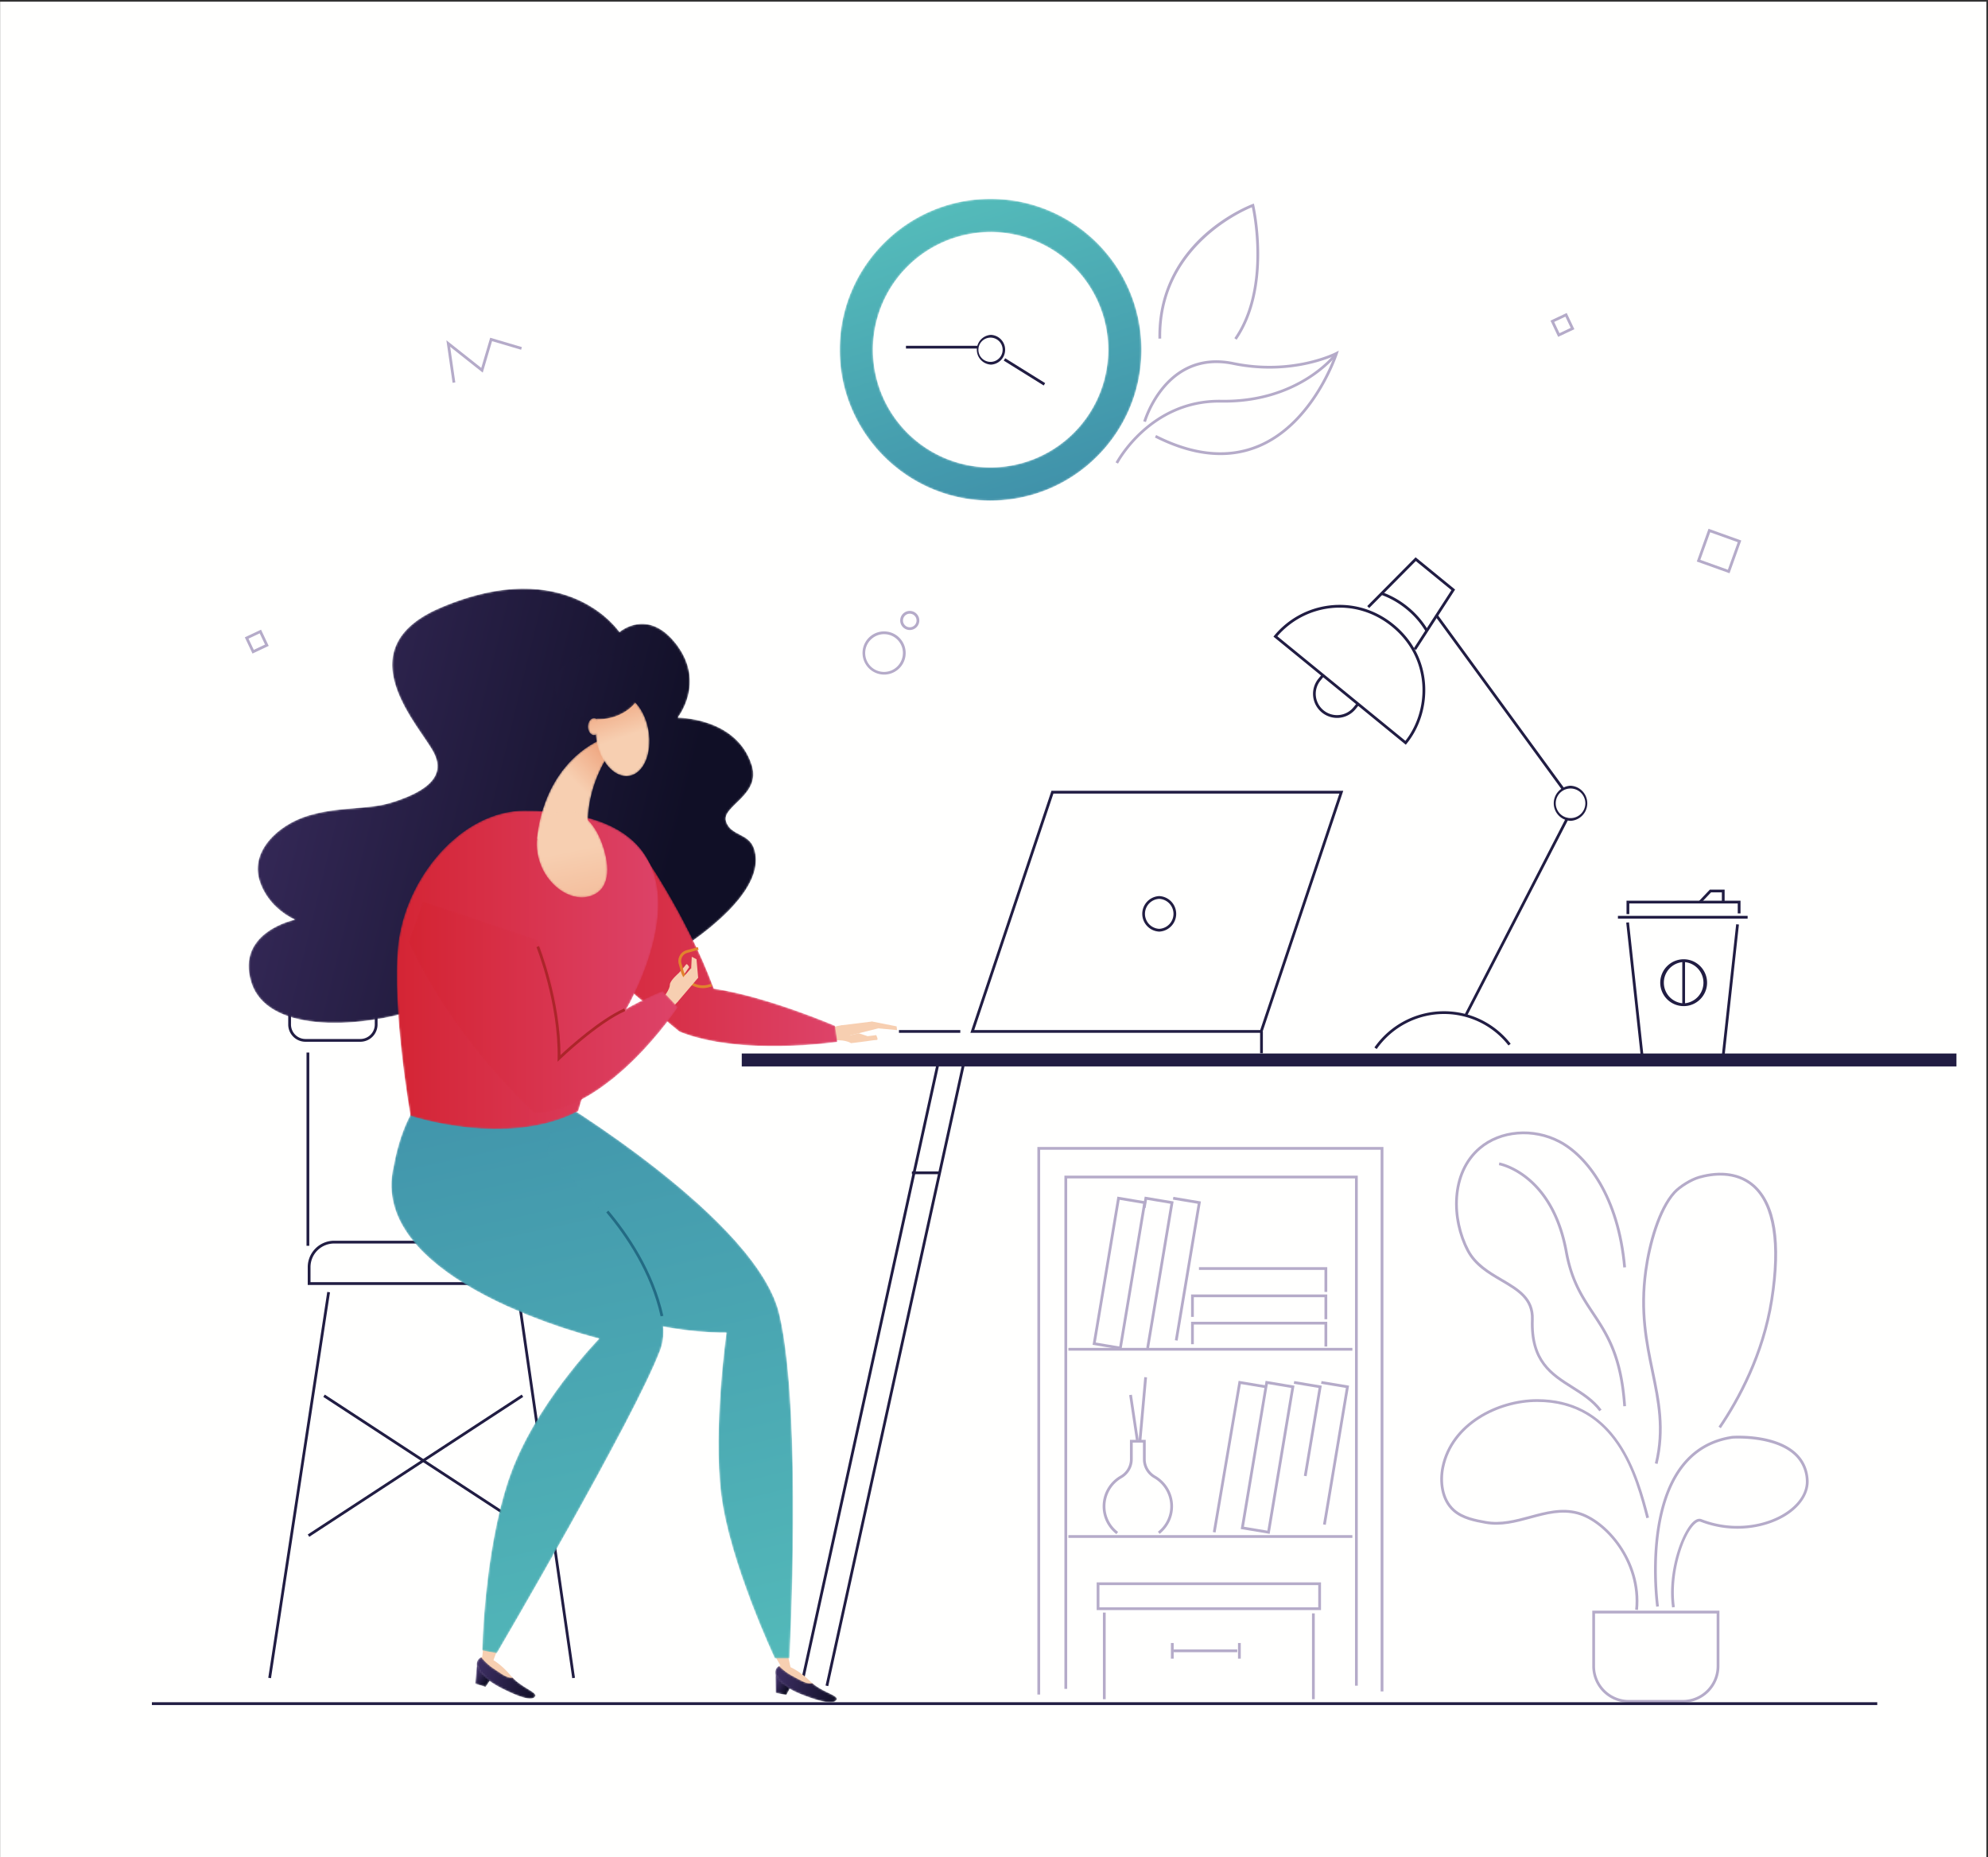<svg width="1076" height="1005" xmlns="http://www.w3.org/2000/svg" xmlns:xlink="http://www.w3.org/1999/xlink"><rect width="100%" height="100%" fill="#333333" stroke="none"/><defs><path d="M212.36.43H14.96a14.9 14.9 0 0 0-14.9 14.9h212.3V.43" id="a"/><path id="c" d="M193.41.35H44.66L.97 128.23h148.75L193.41.35"/><path d="M82.14 18.61a63.74 63.74 0 0 0-63.66 63.67 63.74 63.74 0 0 0 63.66 63.66 63.74 63.74 0 0 0 63.67-63.66A63.74 63.74 0 0 0 82.14 18.6zm0 145.33C37.11 163.94.48 127.31.48 82.28.48 37.25 37.1.6 82.14.6c45.03 0 81.67 36.64 81.67 81.67s-36.64 81.66-81.67 81.66z" id="e"/><linearGradient x1="65.73%" y1="97.47%" x2="34.27%" y2="2.53%" id="f"><stop stop-color="#4092AA" offset="0%"/><stop stop-color="#54BBBA" offset="100%"/></linearGradient><path d="M218.18 205.53c1.28-.77 65-34.85 56.1-63.85-2.79-9.08-12.83-7.08-15.33-15.23-2.5-8.16 18.93-14.08 14.02-30.08-8.04-26.18-40.17-26-40.17-26s15.09-18.69-.45-39.34c-15.54-20.65-31.08-6.96-31.08-6.96s-28.03-42.39-96.63-13.29c-53.28 22.6-10.4 64.97-3.64 79 3.7 7.68 4.06 18.2-23.37 26.62-12.85 3.95-28.34 1.95-44.9 7.03-16.56 5.09-31.13 19.3-26.35 34.87 4.78 15.57 19.28 21.4 19.28 21.4s-32.05 6.59-23.7 33.78c8.35 27.18 55.9 25.3 88.04 15.42 32.13-9.86 82.39-46.12 82.39-46.12l45.79 22.75" id="h"/><linearGradient x1="82.27%" y1="60.24%" x2="-13.5%" y2="39.39%" id="i"><stop stop-color="#100F26" offset="0%"/><stop stop-color="#3E2F64" offset="100%"/></linearGradient><path id="k" d="M4.55 5.34L.7.97l.15 10.21 5.73 1.15 2.24-4.09-4.27-2.9"/><linearGradient x1="70.05%" y1="78.51%" x2="11.24%" y2="34.79%" id="l"><stop stop-color="#100F26" offset="0%"/><stop stop-color="#3E2F64" offset="100%"/></linearGradient><path d="M2.68.6a30.96 30.96 0 0 0 7.84 5.74c5.04 2.68 7.07 4.02 10.11 3.55 6.46 5.32 14.37 6.67 13.15 8.97-1.4 2.63-7.68 1.49-18.13-2.53C4.67 12.1.54 7.12.61 4.14.65 2.42 1.42 1.25 2.68.6" id="n"/><linearGradient x1="102.51%" y1="56.04%" x2="-2.04%" y2="44.89%" id="o"><stop stop-color="#100F26" offset="0%"/><stop stop-color="#3E2F64" offset="100%"/></linearGradient><path d="M1.4.23L52.24 6s112.91 67.31 123.8 119.24c12.19 53.2 5.27 185.26 5.27 185.26h-7.91s-24.43-51.74-29.06-88.72c-4.48-35.9 2.86-87.57 2.86-87.57s-92.47 2.72-130.42-65.48C-5.87 28 1.39.23 1.39.23" id="q"/><linearGradient x1="43.6%" y1="-13.87%" x2="62.57%" y2="111.43%" id="r"><stop stop-color="#4092AA" offset="0%"/><stop stop-color="#54BBBA" offset="100%"/></linearGradient><path id="t" d="M4.49 4.77L1.08.04.23 10.22l5.59 1.71 2.63-3.85-3.96-3.31"/><linearGradient x1="67.92%" y1="80.7%" x2="16.64%" y2="31.36%" id="u"><stop stop-color="#100F26" offset="0%"/><stop stop-color="#3E2F64" offset="100%"/></linearGradient><path d="M2.49.88a30.94 30.94 0 0 0 7.23 6.5c4.75 3.16 6.64 4.7 9.71 4.53 5.9 5.93 13.65 8.05 12.2 10.22-1.64 2.48-7.79.72-17.79-4.31C3.34 12.52-.29 7.17.08 4.22c.2-1.72 1.09-2.8 2.4-3.34" id="w"/><linearGradient x1="104.02%" y1="61.43%" x2="-3.12%" y2="39.98%" id="x"><stop stop-color="#100F26" offset="0%"/><stop stop-color="#3E2F64" offset="100%"/></linearGradient><path d="M43.64.96S68.3 35.4 83.36 76.03c28.83 4.28 65.6 20.14 65.6 20.14l1.27 8.7s-52.58 7.83-85.5-5.56C33 73.31.13 44.98.13 44.98L43.63.96" id="z"/><linearGradient x1="0%" y1="50%" y2="50%" id="A"><stop stop-color="#D42433" offset="0%"/><stop stop-color="#DD4369" offset="100%"/></linearGradient><path d="M89.08 26.03l-3.97 20.95s75.05 69.9 61.26 106.6c-13.8 36.7-88.47 164.13-88.47 164.13l-7.87-1.5s.8-52.13 14.2-92.27c13.39-40.15 49.1-76.52 49.1-76.52S-12.95 116.97 2.1 54.09C10.32 8.1 37.74.91 37.74.91l51.34 25.12" id="C"/><linearGradient x1="44.36%" y1="-6.02%" x2="59%" y2="116.7%" id="D"><stop stop-color="#4092AA" offset="0%"/><stop stop-color="#54BBBA" offset="100%"/></linearGradient><path d="M98.98 163.34s5.22-21.62 20.19-45.21c14.68-23.15 26.99-54.75 21.96-78.54C134.75 9.42 104.25.69 69.99.69 35.71.7 5.05 37.26 1.39 74.3c-3.34 33.73 6.79 91.6 6.79 91.6s52.77 17.53 90.8-2.55" id="F"/><linearGradient x1="0%" y1="50%" y2="50%" id="G"><stop stop-color="#D42433" offset="0%"/><stop stop-color="#DD4369" offset="100%"/></linearGradient><path d="M40.13 12.47S24.8 32.83 28.95 59.1C33.1 85.38.67 58.87.67 58.87S2.24 23.64 31.6 7.02c29.37-16.62 8.52 5.44 8.52 5.44" id="I"/><linearGradient x1="54.21%" y1="52.67%" x2="74.48%" y2="20.96%" id="J"><stop stop-color="#F7CFB1" offset="0%"/><stop stop-color="#ED9B73" offset="100%"/></linearGradient><path d="M35.28 17.01c4.73 11.9 5.75 25.41-4.73 29.58C20.07 50.76 7.53 42.26 2.8 30.37-1.93 18.47.45 5.9 10.93 1.73 21.4-2.44 30.55 5.12 35.28 17.01" id="L"/><linearGradient x1="48.92%" y1="46.58%" x2="75.24%" y2="206.13%" id="M"><stop stop-color="#F7CFB1" offset="0%"/><stop stop-color="#ED9B73" offset="100%"/></linearGradient><path d="M.73 25.25c2.04 12.17 10.04 20.98 17.86 19.67 7.82-1.32 12.5-12.25 10.46-24.43C27.01 8.32 19.01-.49 11.19.82 3.37 2.14-1.31 13.07.73 25.25" id="O"/><linearGradient x1="50.62%" y1="52.72%" x2="37.32%" y2="-5.68%" id="P"><stop stop-color="#F7CFB1" offset="0%"/><stop stop-color="#ED9B73" offset="100%"/></linearGradient><path d="M.9 17.61c0 9.32 10.71 18.69 23.92 18.69s23.92-9.37 23.92-18.69C48.74 8.3 38.04.74 24.82.74 11.62.74.9 8.29.9 17.6" id="R"/><linearGradient x1="170.63%" y1="72.67%" x2="-379.04%" y2="-31.3%" id="S"><stop stop-color="#100F26" offset="0%"/><stop stop-color="#3E2F64" offset="100%"/></linearGradient><path d="M.2 5.24C.2 7.8 1.7 9.87 3.52 9.87c1.84 0 3.32-2.07 3.32-4.63S5.37.6 3.52.6C1.7.6.2 2.68.2 5.24" id="U"/><linearGradient x1="76.92%" y1="158.85%" x2="7.76%" y2="-120.81%" id="V"><stop stop-color="#F7CFB1" offset="0%"/><stop stop-color="#ED9B73" offset="100%"/></linearGradient><path id="X" d="M36.65 39.12l-21.22 5.86L.7 8.52 30.6.27l6.05 38.85"/><path d="M7.98.85L.16 22.61S19.3 69 68.23 115.55c41.05-1.71 77.66-57.48 77.66-57.48l-8.21-8.73s-27.71 10.44-55.51 34.9c.46-40.86-12.5-62.69-12.5-62.69L7.97.85" id="Z"/><linearGradient x1="0%" y1="50%" y2="50%" id="aa"><stop stop-color="#D42433" offset="0%"/><stop stop-color="#DD4369" offset="100%"/></linearGradient></defs><g fill="none" fill-rule="evenodd"><path fill="#FFFFFE" d="M.06 1005h1075.06V.91H.06z"/><g transform="translate(469, 556)"><mask id="b" fill="#fff"><use xlink:href="#a"/></mask><path d="M212.36.43H14.96a14.9 14.9 0 0 0-14.9 14.9h212.3V.43" mask="url(#b)"/></g><g transform="translate(533, 429)"><mask id="d" fill="#fff"><use xlink:href="#c"/></mask><path mask="url(#d)" d="M193.41.35H44.66L.97 128.23h148.75L193.41.35"/></g><path fill="#B5ABC9" d="M244.96 207.17l-3.35-23.02 18.87 14.95 4.83-16.33 17.16 5.07-.42 1.44-15.73-4.65-5.03 17.03-17.65-13.99 2.8 19.28-1.48.22M478.49 343.2c-2.3 0-4.53.79-6.36 2.25a10.2 10.2 0 1 0 16.5 9.04c.3-2.7-.48-5.36-2.18-7.48a10.11 10.11 0 0 0-7.96-3.8zm.04 21.88a11.7 11.7 0 0 1-7.34-20.8 11.62 11.62 0 0 1 8.59-2.5c3.1.34 5.88 1.86 7.84 4.3a11.61 11.61 0 0 1 2.5 8.58l-.74-.08.75.08a11.6 11.6 0 0 1-4.3 7.84 11.6 11.6 0 0 1-7.3 2.58zM492.4 332.13a3.67 3.67 0 1 0 3.66 4.06 3.67 3.67 0 0 0-3.65-4.06zm.02 8.83l-.57-.03a5.17 5.17 0 1 1 .57.03zM920.3 302.98l14.9 5.34 5.34-14.9-14.9-5.34-5.34 14.9zm15.8 7.25l-17.72-6.34 6.35-17.73 17.73 6.35-6.35 17.73zM841.2 174.24l2.87 6.07 6.07-2.87-2.87-6.07-6.07 2.87zm2.15 8.06l-4.15-8.78 8.78-4.14 4.15 8.78-8.78 4.14zM134.5 345.63l2.87 6.07 6.07-2.87-2.87-6.07-6.06 2.87zm2.16 8.07l-4.15-8.78 8.78-4.15 4.15 8.78-8.78 4.15z"/><path d="M527.3 557.46h154.78l42.86-127.99H570.17L527.3 557.47zm155.86 1.5H525.22l43.87-130.99h157.94l-43.87 130.99zM486.55 558.96h33.21v-1.5h-33.21z" fill="#211D43"/><path fill="#211D43" d="M682.03 570.01h1.5v-11.8h-1.5zM627.43 486.45a8.12 8.12 0 0 0 0 16.22 8.12 8.12 0 0 0 0-16.22zm0 17.72a9.62 9.62 0 0 1 0-19.22 9.62 9.62 0 0 1 0 19.22z"/><path d="M886.55 871.28l-1.5-.14c2.52-25.98-16.47-47.52-31.19-51.53-8.64-2.36-16.81-.13-25.46 2.22-7.86 2.14-15.98 4.35-24.45 2.8-5.61-1.02-12.59-2.29-17.52-6.64-6.95-6.13-7.78-16.43-6.24-24.02 4.85-23.88 30.29-36.76 51.76-36.76 18.79 0 33.7 7.87 44.3 23.39 9.24 13.5 13.65 30.5 16.28 40.67l-1.45.38c-5.7-22-16.32-62.94-59.13-62.94-20.88 0-45.6 12.46-50.3 35.56-1.45 7.18-.7 16.89 5.77 22.6 4.62 4.07 11.37 5.3 16.8 6.29 8.14 1.48 16.1-.68 23.78-2.77 8.47-2.3 17.22-4.69 26.26-2.23 15.23 4.15 34.88 26.36 32.29 53.13M897.16 792.27l-1.46-.34c4.42-18.57 1.3-33.6-2-49.51-3.3-16-6.73-32.52-3.66-54.91 1.98-14.48 7.14-33.28 15.66-42.65 3-3.32 9.28-7.18 13.7-8.44 12.09-3.46 22.82-1.75 30.23 4.8 11.57 10.25 14.95 31.21 10.05 62.33-4.7 29.8-17.98 54.18-28.3 69.37l-1.23-.84c10.22-15.07 23.4-39.23 28.05-68.76 4.75-30.15 1.44-51.23-9.56-60.97-9.46-8.37-22.13-6.4-28.84-4.49-4.11 1.18-10.19 4.92-13 8-8.29 9.13-13.41 28.25-15.28 41.85-3.03 22.13.37 38.54 3.66 54.4 3.33 16.08 6.48 31.27 1.98 50.16M865.65 763.77c-4.01-5.35-9.64-8.9-15.08-12.34-11.2-7.05-22.76-14.35-21.94-37.36.4-10.84-7.33-15.38-16.28-20.64-7.07-4.15-14.38-8.44-18.55-16.38-8.89-16.94-9.6-42.41 6.61-56.24 11.45-9.77 29.57-11.26 44.06-3.6 15 7.9 32.23 30.09 35.61 68.6l-1.5.14c-3.33-37.92-20.17-59.69-34.82-67.42-13.95-7.37-31.38-5.96-42.38 3.42-15.61 13.33-14.87 37.97-6.25 54.4 3.97 7.56 11.09 11.75 17.98 15.79 8.97 5.27 17.45 10.25 17.02 21.99-.8 22.14 9.9 28.89 21.24 36.04 5.56 3.5 11.3 7.13 15.48 12.7l-1.2.9" fill="#B5ABC9"/><path d="M878.59 761.07c-1.81-27.06-9.52-38.67-16.97-49.9-5.75-8.67-11.7-17.64-14.59-33.5-7.62-41.91-35.48-47.04-35.76-47.09l.24-1.48c.3.05 29.18 5.3 37 48.3 2.83 15.56 8.43 24 14.36 32.94 7.56 11.4 15.38 23.18 17.21 50.63l-1.5.1M905.01 869.91c-2.72-19.14 5.33-41.55 11.87-46.74 1.81-1.44 3.2-1.35 4.04-1.02 18.36 7.14 36.8 2.87 46.94-4.53 6.52-4.75 9.9-10.67 9.54-16.66a19.45 19.45 0 0 0-6.69-13.94c-11.2-9.83-32.69-8.46-32.9-8.44-11.27 1.6-20.43 6.99-27.17 15.98-19.5 26.04-12.8 74.29-12.74 74.77l-1.48.21c-.07-.49-6.85-49.35 13.02-75.88 6.98-9.32 16.48-14.9 28.21-16.58.96-.06 22.37-1.43 34.05 8.8 4.4 3.87 6.82 8.91 7.2 14.99.39 6.42-3.31 12.97-10.15 17.96-10.47 7.64-29.5 12.07-48.37 4.72-.7-.27-1.56 0-2.57.8-6.28 4.98-13.97 26.7-11.31 45.35l-1.49.21M863.3 873.18v28.53A18.3 18.3 0 0 0 881.6 920h29.25a18.3 18.3 0 0 0 18.28-18.28v-28.53h-65.81zm47.54 48.31H881.6a19.8 19.8 0 0 1-19.78-19.78v-30.03h68.81v30.03a19.8 19.8 0 0 1-19.78 19.78zM605.14 250.9l-1.33-.69c.18-.34 18.24-34.47 57.18-33.84 41.44.67 60.91-24.5 61.1-24.75l1.2.9c-.2.26-19.6 25.36-60.68 25.36a101.68 101.68 0 0 1-2.69-.02c-37.31 0-54.6 32.7-54.78 33.04" fill="#B5ABC9"/><path d="M660.55 246.28c-11.1 0-22.95-3.17-35.46-9.51l.67-1.34c20.38 10.33 38.95 12.11 55.2 5.3 25.92-10.87 38.37-40.67 41.1-48.03-5.9 2.58-27.09 10.46-54.69 4.76-35.88-7.42-47.02 30.55-47.13 30.94l-1.45-.41c.12-.4 11.64-39.7 48.89-32 31.94 6.6 55.1-5.27 55.33-5.39l1.62-.85-.55 1.74c-.12.38-12.36 37.97-42.53 50.62a53.8 53.8 0 0 1-21 4.17M669.32 183.86l-1.23-.86c17.86-25.9 10.77-64.6 9.48-70.82-6.5 2.7-49.97 22.54-49.07 71.05l-1.5.03c-.51-27.83 13.35-46.15 25.06-56.61 12.68-11.32 25.66-16.15 25.8-16.2l.79-.28.2.82c.1.44 10.22 44.24-9.53 72.87" fill="#B5ABC9"/><path fill="#211D43" d="M933.43 571.33l-1.49-.17 7.76-70.98 1.49.16-7.76 70.99M888.02 571.34l-7.83-72.02 1.49-.16 7.83 72.01-1.49.17M881.85 494.71h-1.5v-7.27h61.7v6.9h-1.5v-5.4h-58.7v5.77"/><path fill="#211D43" d="M920.63 488.7l-1.09-1.03 5.91-6.22h8v6.74h-1.5v-5.24h-5.86l-5.46 5.75M911.27 520.64a11.19 11.19 0 0 0 0 22.36 11.19 11.19 0 0 0 0-22.36zm0 23.86a12.7 12.7 0 0 1-12.67-12.68 12.7 12.7 0 0 1 12.67-12.68c7 0 12.68 5.7 12.68 12.68 0 7-5.68 12.68-12.68 12.68z"/><path fill="#211D43" d="M910.53 543.75h1.5v-23.86h-1.5zM875.7 497.16h70.2v-1.5h-70.2zM82.21 922.74h933.85v-1.5H82.21zM401.48 577.14h657.44v-7H401.48z"/><path fill="#211D43" d="M448.29 912.51l-1.46-.33 74.55-339.22 1.47.32-74.56 339.23M434.44 912.51l-1.47-.33 74.55-339.22 1.47.32-74.55 339.23"/><path fill="#211D43" d="M493.56 635.46h15.4v-1.5h-15.4z"/><g transform="translate(454, 107)"><mask id="g" fill="#fff"><use xlink:href="#e"/></mask><path d="M82.14 18.61a63.74 63.74 0 0 0-63.66 63.67 63.74 63.74 0 0 0 63.66 63.66 63.74 63.74 0 0 0 63.67-63.66A63.74 63.74 0 0 0 82.14 18.6zm0 145.33C37.11 163.94.48 127.31.48 82.28.48 37.25 37.1.6 82.14.6c45.03 0 81.67 36.64 81.67 81.67s-36.64 81.66-81.67 81.66z" fill="url(#f)" mask="url(#g)"/></g><g fill="#211D43"><path d="M490.35 188.63h38.99v-1.5h-38.99zM564.9 208.62l-21.63-13.46.79-1.28 21.63 13.46-.79 1.28"/><path d="M536.37 182.73a6.56 6.56 0 1 0 0 13.11 6.56 6.56 0 0 0 0-13.11zm0 14.6a8.06 8.06 0 0 1 0-16.1 8.06 8.06 0 0 1 0 16.1z"/></g><path d="M745.13 567.73l-1.23-.86a45.97 45.97 0 0 1 37.62-19.6c14.2 0 27.36 6.41 36.13 17.6l-1.18.93a44.15 44.15 0 0 0-34.95-17.04 44.47 44.47 0 0 0-36.39 18.97M766.41 351.77l-1.26-.81 20.43-31.59-19.28-15.74-25.23 25.43-1.06-1.06 26.18-26.4 21.38 17.46-21.16 32.71" fill="#211D43"/><path d="M691.36 344.33l69.31 56.6c12.95-16.49 13.87-44.54-7.29-61.81-9.67-7.9-21.64-11.43-33.7-9.94a44.54 44.54 0 0 0-28.32 15.15zm69.53 58.71l-71.64-58.5.47-.59a46 46 0 0 1 29.78-16.26c12.47-1.54 24.84 2.1 34.83 10.26 22.13 18.07 20.88 47.56 7.03 64.51l-.47.58zM771.53 341.58a45.8 45.8 0 0 0-10.4-11.95c-4.16-3.4-8.75-6-13.61-7.74l.5-1.42a47.36 47.36 0 0 1 14.06 8 47.33 47.33 0 0 1 10.74 12.34l-1.29.77" fill="#211D43"/><path d="M723.64 388.52a13.02 13.02 0 0 1-10.06-21.22l2.21-2.7 1.17.94-2.22 2.71a11.42 11.42 0 0 0-2.53 8.43 11.51 11.51 0 0 0 20.35 6.12l1.84-2.26 1.16.95-1.84 2.26a12.98 12.98 0 0 1-10.08 4.77M794.03 549.74l-1.33-.68 54.99-106.62 1.33.69-54.99 106.61M845.39 427.39l-68.62-93.97 1.22-.89 68.62 93.98-1.22.88" fill="#211D43"/><path d="M850.04 426.73a8 8 0 1 0 .02 16.02 8 8 0 0 0-.02-16.02zm0 17.5a9.51 9.51 0 0 1 0-19 9.51 9.51 0 0 1 0 19z" fill="#211D43"/><path fill="#B5ABC9" d="M562.98 917.06h-1.5V620.73h187.29v294.64h-1.5V622.23H562.98v294.83"/><path fill="#B5ABC9" d="M577.61 913.99h-1.5V636.24h158.78v276.03h-1.5V637.74H577.61v276.25"/><path fill="#B5ABC9" d="M578.27 730.95h153.7v-1.5h-153.7zM578.27 832.29h153.7v-1.5h-153.7z"/><path d="M593.09 726.56l12.68 2.13 12.94-77.23-12.69-2.13-12.93 77.23zm13.91 3.85l-15.64-2.62 13.43-80.19 15.64 2.62-13.43 80.2z" fill="#B5ABC9"/><path fill="#B5ABC9" d="M621.9 729.67l-1.48-.24 13.06-77.97-12.68-2.13-.74 4.42-1.48-.25.99-5.9 15.64 2.62-13.31 79.45"/><path fill="#B5ABC9" d="M637.38 725.54l-1.49-.25 12.37-73.83-13.42-2.25.25-1.48 14.9 2.49-12.61 75.32M718.37 728.73h-1.5v-11.91h-70.71v10.65h-1.5v-12.15h73.71v13.41M718.37 713.96h-1.5v-11.92h-70.71v10.65h-1.5v-12.15h73.71v13.42M718.37 699.18h-1.5v-11.92h-67.94v-1.5h69.44v13.42M657.93 829.36l-1.47-.25 13.93-81.82 14.89 2.49-.24 1.48-13.43-2.24-13.68 80.34"/><path d="M673.28 826.25l12.68 2.12 12.94-77.23-12.68-2.12-12.94 77.23zm13.91 3.85l-15.64-2.62L685 747.29l15.63 2.62-13.43 80.19z" fill="#B5ABC9"/><path fill="#B5ABC9" d="M707.19 798.92l-1.48-.25 7.97-47.53-13.42-2.25.24-1.48 14.9 2.5-8.21 49.01"/><path fill="#B5ABC9" d="M717.57 825.22l-1.48-.25 12.37-73.83-13.43-2.25.25-1.48 14.9 2.5-12.61 75.31M604.24 830.25a18.93 18.93 0 0 1-7.43-15.1 19.1 19.1 0 0 1 9.57-16.51 10.28 10.28 0 0 0 5.2-8.87v-10.55h8.54v10.55c0 3.63 2 7.02 5.2 8.87a19.1 19.1 0 0 1 9.58 16.52c0 5.86-2.64 11.31-7.25 14.95l-.93-1.17a17.46 17.46 0 0 0 6.68-13.78 17.6 17.6 0 0 0-8.82-15.22c-3.67-2.11-5.96-6-5.96-10.17v-9.05h-5.53v9.05c0 4.16-2.29 8.06-5.96 10.17a17.6 17.6 0 0 0-8.82 15.22c0 5.48 2.5 10.55 6.85 13.9l-.92 1.2"/><path fill="#B5ABC9" d="M614.83 779.51l-3.66-24.49 1.48-.22 3.67 24.49-1.49.22"/><path fill="#B5ABC9" d="M617.73 780.03l-1.5-.13 3.1-34.62 1.5.13-3.1 34.62M710.11 919.59h1.5v-46.44h-1.5zM596.95 919.59h1.5v-46.87h-1.5zM595.07 869.86h118.42v-12.01H595.07v12.01zm-1.5 1.5h121.42v-15.01H593.57v15.01zM633.75 897.64h1.5v-8.45h-1.5zM670.06 897.64h1.5v-8.45h-1.5z"/><path fill="#B5ABC9" d="M635.19 894.16h34.47v-1.5h-34.47z"/><path fill="#211D43" d="M146.68 908.22l-1.48-.23 31.93-208.83 1.48.23-31.93 208.83M309.72 908.21l-30.16-208.83 1.49-.22L311.2 908l-1.48.21M304.55 695.4H166.56v-9.65a14.3 14.3 0 0 1 14.28-14.28h77.2v1.5h-77.2a12.8 12.8 0 0 0-12.78 12.78v8.15h136.5v1.5M165.9 674.2h1.5V569.63h-1.5zM165.33 542.01a7.84 7.84 0 0 0-7.83 7.83v4.62a7.84 7.84 0 0 0 7.83 7.83h29.7a7.84 7.84 0 0 0 7.82-7.83v-4.62a7.84 7.84 0 0 0-7.83-7.83h-29.69zm29.7 21.78h-29.7a9.34 9.34 0 0 1-9.33-9.33v-4.62a9.34 9.34 0 0 1 9.33-9.33h29.7a9.34 9.34 0 0 1 9.32 9.33v4.62a9.34 9.34 0 0 1-9.33 9.33zM290.78 831.7l-115.8-75.71.82-1.26 115.8 75.71-.82 1.26"/><path fill="#211D43" d="M167.39 831.7l-.82-1.26 115.8-75.71.82 1.26-115.8 75.71"/><g transform="translate(134, 318)"><mask id="j" fill="#fff"><use xlink:href="#h"/></mask><path d="M218.18 205.53c1.28-.77 65-34.85 56.1-63.85-2.79-9.08-12.83-7.08-15.33-15.23-2.5-8.16 18.93-14.08 14.02-30.08-8.04-26.18-40.17-26-40.17-26s15.09-18.69-.45-39.34c-15.54-20.65-31.08-6.96-31.08-6.96s-28.03-42.39-96.63-13.29c-53.28 22.6-10.4 64.97-3.64 79 3.7 7.68 4.06 18.2-23.37 26.62-12.85 3.95-28.34 1.95-44.9 7.03-16.56 5.09-31.13 19.3-26.35 34.87 4.78 15.57 19.28 21.4 19.28 21.4s-32.05 6.59-23.7 33.78c8.35 27.18 55.9 25.3 88.04 15.42 32.13-9.86 82.39-46.12 82.39-46.12l45.79 22.75" fill="url(#i)" mask="url(#j)"/></g><path d="M455.2 554.9l16.81-2.07 3.4 3.7-17.7 4.4-2.51-6.02" fill="#F7CFB1"/><path fill="#F7CFB1" d="M471.09 554.86l.92-2.03 13.28 2.62.25 2.03-10.13-.95-4.32-1.67M420.52 887.56l6.05 8.82 1.75 7.98-5.9-3.01-3.64-6.38 1.74-7.41"/><g transform="translate(419, 905)"><mask id="m" fill="#fff"><use xlink:href="#k"/></mask><path fill="url(#l)" mask="url(#m)" d="M4.55 5.34L.7.97l.15 10.21 5.73 1.15 2.24-4.09-4.27-2.9"/></g><path d="M427.81 908.51c-3.25-1.73-4.81-4.19-6.69-6.17 2.07-3.39 10.56.99 16.9 7.08a50.2 50.2 0 0 0 2.83 2.51c-3.04.47-8-.73-13.04-3.42" fill="#F7CFB1"/><g transform="translate(419, 901)"><mask id="p" fill="#fff"><use xlink:href="#n"/></mask><path d="M2.68.6a30.96 30.96 0 0 0 7.84 5.74c5.04 2.68 7.07 4.02 10.11 3.55 6.46 5.32 14.37 6.67 13.15 8.97-1.4 2.63-7.68 1.49-18.13-2.53C4.67 12.1.54 7.12.61 4.14.65 2.42 1.42 1.25 2.68.6" fill="url(#o)" mask="url(#p)"/></g><g transform="translate(246, 587)"><mask id="s" fill="#fff"><use xlink:href="#q"/></mask><path d="M1.4.23L52.24 6s112.91 67.31 123.8 119.24c12.19 53.2 5.27 185.26 5.27 185.26h-7.91s-24.43-51.74-29.06-88.72c-4.48-35.9 2.86-87.57 2.86-87.57s-92.47 2.72-130.42-65.48C-5.87 28 1.39.23 1.39.23" fill="url(#r)" mask="url(#s)"/></g><path fill="#F7CFB1" d="M266.09 885.9l3.31 6.35-3.23 8.61-5.23-3.35.75-7.45 4.4-4.16"/><g transform="translate(257, 901)"><mask id="v" fill="#fff"><use xlink:href="#t"/></mask><path fill="url(#u)" mask="url(#v)" d="M4.49 4.77L1.08.04.23 10.22l5.59 1.71 2.63-3.85-3.96-3.31"/></g><path d="M265.9 904.38c-3.07-2.05-4.37-4.65-6.04-6.8 2.4-3.17 10.4 2.02 16.12 8.7a50.08 50.08 0 0 0 2.57 2.78c-3.07.17-7.9-1.52-12.65-4.68" fill="#F7CFB1"/><g transform="translate(258, 896)"><mask id="y" fill="#fff"><use xlink:href="#w"/></mask><path d="M2.49.88a30.94 30.94 0 0 0 7.23 6.5c4.75 3.16 6.64 4.7 9.71 4.53 5.9 5.93 13.65 8.05 12.2 10.22-1.64 2.48-7.79.72-17.79-4.31C3.34 12.52-.29 7.17.08 4.22c.2-1.72 1.09-2.8 2.4-3.34" fill="url(#x)" mask="url(#y)"/></g><path d="M464.77 559.17l4.84 1.6 4.64-.57s1.36 2.63.32 2.61c-1.03-.02-5.8.72-5.8.72l-8.11 1.01-2.95-3.62 7.06-1.75" fill="#F7CFB1"/><path d="M460.66 564.54s-4.17-2.75-11.95-.95c-7.77 1.8-4.82-4.94-4.82-4.94s7.06-3.22 11.3-3.74c4.25-.53 5.47 9.63 5.47 9.63" fill="#F7CFB1"/><g transform="translate(303, 459)"><mask id="B" fill="#fff"><use xlink:href="#z"/></mask><path d="M43.64.96S68.3 35.4 83.36 76.03c28.83 4.28 65.6 20.14 65.6 20.14l1.27 8.7s-52.58 7.83-85.5-5.56C33 73.31.13 44.98.13 44.98L43.63.96" fill="url(#A)" mask="url(#B)"/></g><g transform="translate(211, 577)"><mask id="E" fill="#fff"><use xlink:href="#C"/></mask><path d="M89.08 26.03l-3.97 20.95s75.05 69.9 61.26 106.6c-13.8 36.7-88.47 164.13-88.47 164.13l-7.87-1.5s.8-52.13 14.2-92.27c13.39-40.15 49.1-76.52 49.1-76.52S-12.95 116.97 2.1 54.09C10.32 8.1 37.74.91 37.74.91l51.34 25.12" fill="url(#D)" mask="url(#E)"/></g><g transform="translate(214, 438)"><mask id="H" fill="#fff"><use xlink:href="#F"/></mask><path d="M98.98 163.34s5.22-21.62 20.19-45.21c14.68-23.15 26.99-54.75 21.96-78.54C134.75 9.42 104.25.69 69.99.69 35.71.7 5.05 37.26 1.39 74.3c-3.34 33.73 6.79 91.6 6.79 91.6s52.77 17.53 90.8-2.55" fill="url(#G)" mask="url(#H)"/></g><g transform="translate(290, 395)"><mask id="K" fill="#fff"><use xlink:href="#I"/></mask><path d="M40.13 12.47S24.8 32.83 28.95 59.1C33.1 85.38.67 58.87.67 58.87S2.24 23.64 31.6 7.02c29.37-16.62 8.52 5.44 8.52 5.44" fill="url(#J)" mask="url(#K)"/></g><g transform="translate(290, 438)"><mask id="N" fill="#fff"><use xlink:href="#L"/></mask><path d="M35.28 17.01c4.73 11.9 5.75 25.41-4.73 29.58C20.07 50.76 7.53 42.26 2.8 30.37-1.93 18.47.45 5.9 10.93 1.73 21.4-2.44 30.55 5.12 35.28 17.01" fill="url(#M)" mask="url(#N)"/></g><g transform="translate(322, 375)"><mask id="Q" fill="#fff"><use xlink:href="#O"/></mask><path d="M.73 25.25c2.04 12.17 10.04 20.98 17.86 19.67 7.82-1.32 12.5-12.25 10.46-24.43C27.01 8.32 19.01-.49 11.19.82 3.37 2.14-1.31 13.07.73 25.25" fill="url(#P)" mask="url(#Q)"/></g><g transform="translate(299, 353)"><mask id="T" fill="#fff"><use xlink:href="#R"/></mask><path d="M.9 17.61c0 9.32 10.71 18.69 23.92 18.69s23.92-9.37 23.92-18.69C48.74 8.3 38.04.74 24.82.74 11.62.74.9 8.29.9 17.6" fill="url(#S)" mask="url(#T)"/></g><g transform="translate(318, 388)"><mask id="W" fill="#fff"><use xlink:href="#U"/></mask><path d="M.2 5.24C.2 7.8 1.7 9.87 3.52 9.87c1.84 0 3.32-2.07 3.32-4.63S5.37.6 3.52.6C1.7.6.2 2.68.2 5.24" fill="url(#V)" mask="url(#W)"/></g><path d="M357.56 712.4c-5.31-23.93-18.93-43.8-29.42-56.27l1.14-.97c10.6 12.6 24.37 32.69 29.75 56.92l-1.47.32" fill="#236B84"/><path d="M368.89 532.48l1.36-5.06 2.75-4.02s-1.12-2.29-1.69-1.4c-.57.9-3.9 4.58-3.9 4.58s-4.47 3.85-4.68 5.8c-.21 1.96.65 5.16.65 5.16l5.5-5.06" fill="#F7CFB1"/><path d="M380.4 534.76c-2.12 0-4.2-.55-6.1-1.62a12.3 12.3 0 0 1-5.82-7.48l-1.09-3.93a6.06 6.06 0 0 1 4.26-7.5l6.06-1.67.4 1.44-6.06 1.68a4.56 4.56 0 0 0-3.21 5.65l1.09 3.93a10.8 10.8 0 0 0 5.12 6.57 10.8 10.8 0 0 0 8.26 1.03l1.57-.44.4 1.45-1.57.43c-1.1.3-2.2.46-3.31.46" fill="#E1832D"/><g transform="translate(373, 496)"><mask id="Y" fill="#fff"><use xlink:href="#X"/></mask><path mask="url(#Y)" d="M36.65 39.12l-21.22 5.86L.7 8.52 30.6.27l6.05 38.85"/></g><path d="M362.7 532.13s.37 3.94-5.58 9.59c-5.94 5.65 1.5 6.93 1.5 6.93s5.1-2.9 7.95-6.25c2.85-3.34-3.88-10.27-3.88-10.27" fill="#F7CFB1"/><g transform="translate(221, 487)"><mask id="ab" fill="#fff"><use xlink:href="#Z"/></mask><path d="M7.98.85L.16 22.61S19.3 69 68.23 115.55c41.05-1.71 77.66-57.48 77.66-57.48l-8.21-8.73s-27.71 10.44-55.51 34.9c.46-40.86-12.5-62.69-12.5-62.69L7.97.85" fill="url(#aa)" mask="url(#ab)"/></g><path d="M301.79 574.58l.03-1.81c.54-30.02-11.34-59.9-11.46-60.2l1.4-.56c.11.3 11.64 29.3 11.58 59.02 4.7-4.4 21.4-19.45 34.5-25.28l.62 1.37c-15.1 6.71-35.17 26-35.37 26.2l-1.3 1.26" fill="#AC252A"/><path d="M366.57 542.4l11.3-13.24-3.84-5.17-11.2 12.85 3.74 5.56" fill="#F7CFB1"/><path fill="#F7CFB1" d="M373.85 529.18l4.03-.02-.9-10.03-2.56-1.33-.57 11.38"/></g></svg>
